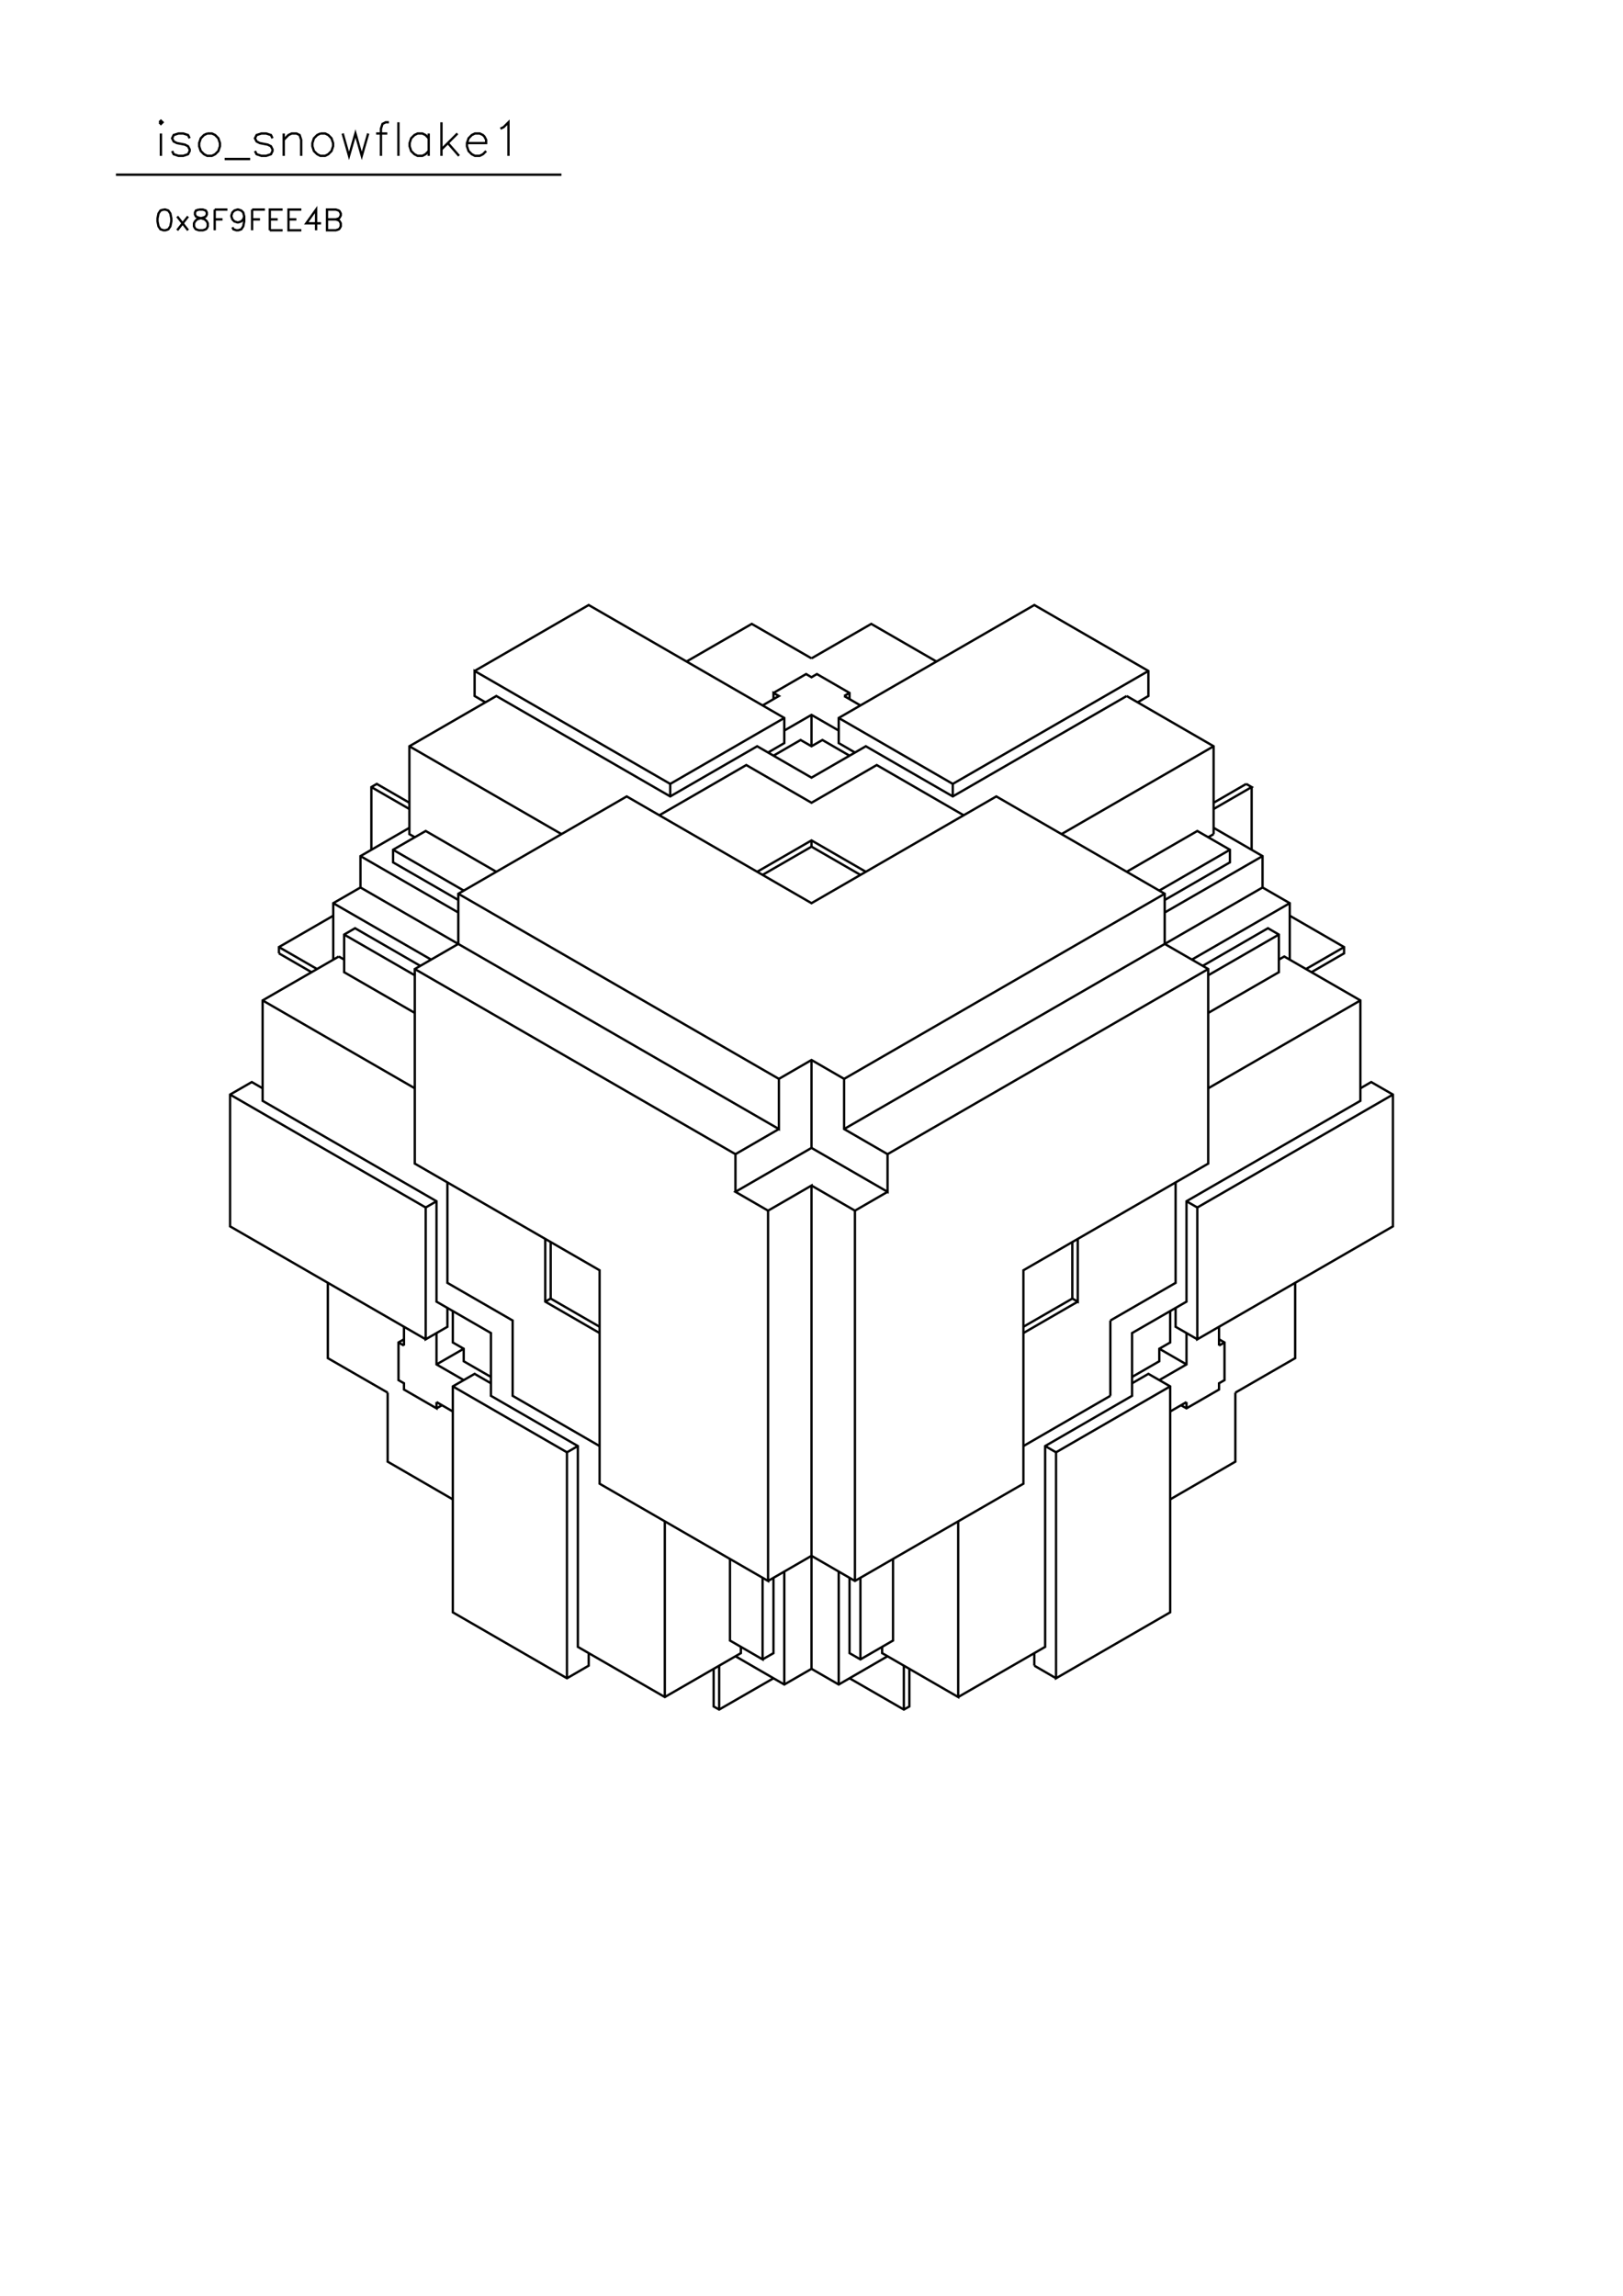 <?xml version="1.0" standalone="no"?>
<svg width="21cm" height="29.7cm" version="1.1" xmlns="http://www.w3.org/2000/svg" viewBox="0.0 0.0 21 29.7">
<path d="M6.141 8.68L7.617 7.827L10.148 9.288L10.148 9.613L9.938 9.735" stroke-width="0.03" stroke="#000000" fill="none"/>
<path d="M10.008 9.776L10.359 9.573L10.5 9.654L10.641 9.573L10.992 9.776" stroke-width="0.03" stroke="#000000" fill="none"/>
<path d="M11.062 9.735L10.852 9.613L10.852 9.288L13.383 7.827L14.859 8.68L14.859 9.004L14.719 9.086" stroke-width="0.03" stroke="#000000" fill="none"/>
<path d="M14.578 9.004L12.328 10.303L11.203 9.654L10.5 10.06L9.797 9.654L8.672 10.303L6.422 9.004L5.297 9.654L5.297 10.791L5.367 10.831" stroke-width="0.03" stroke="#000000" fill="none"/>
<path d="M5.297 10.709L4.664 11.075L4.664 11.481L4.312 11.684L4.312 12.414" stroke-width="0.03" stroke="#000000" fill="none"/>
<path d="M4.383 12.374L3.398 12.942L3.398 14.241L5.648 15.54L5.648 16.839L6.352 17.245L6.352 18.057L7.477 18.707L7.477 21.305L8.602 21.954L9.586 21.386L9.586 21.305" stroke-width="0.03" stroke="#000000" fill="none"/>
<path d="M9.516 21.426L10.148 21.792L10.5 21.589L10.5 15.337L9.938 15.662L9.938 20.452L7.758 19.194L7.758 16.433L5.367 15.053L5.367 12.536L5.93 12.211L5.93 11.562L8.109 10.303L10.5 11.684L12.891 10.303L15.07 11.562L15.07 12.211L15.633 12.536L15.633 15.053L13.242 16.433L13.242 19.194L11.062 20.452L10.5 20.127L9.938 20.452" stroke-width="0.03" stroke="#000000" fill="none"/>
<path d="M9.867 20.412L9.867 21.467L9.445 21.223L9.445 20.168" stroke-width="0.03" stroke="#000000" fill="none"/>
<path d="M10.008 20.412L10.008 21.386L9.867 21.467" stroke-width="0.03" stroke="#000000" fill="none"/>
<path d="M10.008 21.711L9.305 22.116L9.234 22.076L9.234 21.589" stroke-width="0.03" stroke="#000000" fill="none"/>
<path d="M9.305 21.548L9.305 22.116" stroke-width="0.03" stroke="#000000" fill="none"/>
<path d="M8.602 21.954L8.602 19.681" stroke-width="0.03" stroke="#000000" fill="none"/>
<path d="M7.758 18.707L6.633 18.057L6.633 17.083L5.789 16.596L5.789 15.297" stroke-width="0.03" stroke="#000000" fill="none"/>
<path d="M5.648 15.54L5.508 15.621L5.508 17.326L5.789 17.164L5.789 16.92" stroke-width="0.03" stroke="#000000" fill="none"/>
<path d="M5.859 16.961L5.859 17.367L6 17.448L6 17.61L6.352 17.813" stroke-width="0.03" stroke="#000000" fill="none"/>
<path d="M6.352 17.895L6.141 17.773L5.859 17.935L5.859 20.858L7.336 21.711L7.617 21.548L7.617 21.386" stroke-width="0.03" stroke="#000000" fill="none"/>
<path d="M7.336 21.711L7.336 18.788L7.477 18.707" stroke-width="0.03" stroke="#000000" fill="none"/>
<path d="M7.336 18.788L5.859 17.935" stroke-width="0.03" stroke="#000000" fill="none"/>
<path d="M6 17.854L5.648 17.651L5.648 17.245" stroke-width="0.03" stroke="#000000" fill="none"/>
<path d="M5.508 17.326L2.977 15.865L2.977 14.16L3.258 13.998L3.398 14.079" stroke-width="0.03" stroke="#000000" fill="none"/>
<path d="M2.977 14.16L5.508 15.621" stroke-width="0.03" stroke="#000000" fill="none"/>
<path d="M5.367 14.079L3.398 12.942" stroke-width="0.03" stroke="#000000" fill="none"/>
<path d="M3.609 12.333L3.609 12.252L4.312 11.846" stroke-width="0.03" stroke="#000000" fill="none"/>
<path d="M4.312 11.684L5.578 12.414" stroke-width="0.03" stroke="#000000" fill="none"/>
<path d="M5.438 12.495L4.594 12.008L4.453 12.09L4.453 12.577L5.367 13.104" stroke-width="0.03" stroke="#000000" fill="none"/>
<path d="M5.367 12.617L4.453 12.09" stroke-width="0.03" stroke="#000000" fill="none"/>
<path d="M4.383 12.374L4.453 12.414" stroke-width="0.03" stroke="#000000" fill="none"/>
<path d="M4.102 12.536L3.609 12.252" stroke-width="0.03" stroke="#000000" fill="none"/>
<path d="M3.609 12.333L4.031 12.577" stroke-width="0.03" stroke="#000000" fill="none"/>
<path d="M4.664 11.481L10.078 14.606L10.078 13.957L10.5 13.713L10.922 13.957L10.922 14.606L11.484 14.931L15.633 12.536" stroke-width="0.03" stroke="#000000" fill="none"/>
<path d="M15.562 12.495L16.406 12.008L16.547 12.09L16.547 12.577L15.633 13.104" stroke-width="0.03" stroke="#000000" fill="none"/>
<path d="M15.633 12.617L16.547 12.09" stroke-width="0.03" stroke="#000000" fill="none"/>
<path d="M16.688 11.846L17.391 12.252L17.391 12.333L16.969 12.577" stroke-width="0.03" stroke="#000000" fill="none"/>
<path d="M16.898 12.536L17.391 12.252" stroke-width="0.03" stroke="#000000" fill="none"/>
<path d="M16.688 12.414L16.688 11.684L16.336 11.481L16.336 11.075L15.703 10.709" stroke-width="0.03" stroke="#000000" fill="none"/>
<path d="M15.703 10.791L15.633 10.831" stroke-width="0.03" stroke="#000000" fill="none"/>
<path d="M15.703 10.791L15.703 9.654L14.578 9.004" stroke-width="0.03" stroke="#000000" fill="none"/>
<path d="M14.859 8.68L12.328 10.141L10.852 9.288" stroke-width="0.03" stroke="#000000" fill="none"/>
<path d="M10.852 9.451L10.5 9.248L10.148 9.451" stroke-width="0.03" stroke="#000000" fill="none"/>
<path d="M10.148 9.288L8.672 10.141L6.141 8.68L6.141 9.004L6.281 9.086" stroke-width="0.03" stroke="#000000" fill="none"/>
<path d="M5.297 9.654L7.266 10.791" stroke-width="0.03" stroke="#000000" fill="none"/>
<path d="M6.422 11.278L5.508 10.75L5.086 10.993L5.086 11.156L5.93 11.643" stroke-width="0.03" stroke="#000000" fill="none"/>
<path d="M5.93 11.562L10.078 13.957" stroke-width="0.03" stroke="#000000" fill="none"/>
<path d="M10.5 13.713L10.5 14.85L9.516 15.418L9.938 15.662" stroke-width="0.03" stroke="#000000" fill="none"/>
<path d="M9.516 15.418L9.516 14.931L5.367 12.536" stroke-width="0.03" stroke="#000000" fill="none"/>
<path d="M5.93 11.805L4.664 11.075" stroke-width="0.03" stroke="#000000" fill="none"/>
<path d="M4.805 10.993L4.805 10.182L4.875 10.141L5.297 10.385" stroke-width="0.03" stroke="#000000" fill="none"/>
<path d="M5.297 10.466L4.805 10.182" stroke-width="0.03" stroke="#000000" fill="none"/>
<path d="M5.086 10.993L6 11.521" stroke-width="0.03" stroke="#000000" fill="none"/>
<path d="M8.531 10.547L9.656 9.897L10.5 10.385L11.344 9.897L12.469 10.547" stroke-width="0.03" stroke="#000000" fill="none"/>
<path d="M12.328 10.303L12.328 10.141" stroke-width="0.03" stroke="#000000" fill="none"/>
<path d="M13.734 10.791L15.703 9.654" stroke-width="0.03" stroke="#000000" fill="none"/>
<path d="M16.125 10.141L15.703 10.385" stroke-width="0.03" stroke="#000000" fill="none"/>
<path d="M15.703 10.466L16.195 10.182L16.125 10.141" stroke-width="0.03" stroke="#000000" fill="none"/>
<path d="M16.195 10.182L16.195 10.993" stroke-width="0.03" stroke="#000000" fill="none"/>
<path d="M16.336 11.075L15.07 11.805" stroke-width="0.03" stroke="#000000" fill="none"/>
<path d="M15.07 11.643L15.914 11.156L15.914 10.993L15.492 10.75L14.578 11.278" stroke-width="0.03" stroke="#000000" fill="none"/>
<path d="M15 11.521L15.914 10.993" stroke-width="0.03" stroke="#000000" fill="none"/>
<path d="M16.336 11.481L10.922 14.606" stroke-width="0.03" stroke="#000000" fill="none"/>
<path d="M10.5 14.85L11.484 15.418L11.484 14.931" stroke-width="0.03" stroke="#000000" fill="none"/>
<path d="M11.484 15.418L11.062 15.662L11.062 20.452" stroke-width="0.03" stroke="#000000" fill="none"/>
<path d="M10.992 20.412L10.992 21.386L11.133 21.467L11.555 21.223L11.555 20.168" stroke-width="0.03" stroke="#000000" fill="none"/>
<path d="M11.133 20.412L11.133 21.467" stroke-width="0.03" stroke="#000000" fill="none"/>
<path d="M10.992 21.711L11.695 22.116L11.766 22.076L11.766 21.589" stroke-width="0.03" stroke="#000000" fill="none"/>
<path d="M11.695 21.548L11.695 22.116" stroke-width="0.03" stroke="#000000" fill="none"/>
<path d="M12.398 21.954L13.523 21.305L13.523 18.707L14.648 18.057L14.648 17.245L15.352 16.839L15.352 15.54L17.602 14.241L17.602 12.942L16.617 12.374L16.547 12.414" stroke-width="0.03" stroke="#000000" fill="none"/>
<path d="M16.688 11.684L15.422 12.414" stroke-width="0.03" stroke="#000000" fill="none"/>
<path d="M15.07 11.562L10.922 13.957" stroke-width="0.03" stroke="#000000" fill="none"/>
<path d="M10.078 14.606L9.516 14.931" stroke-width="0.03" stroke="#000000" fill="none"/>
<path d="M10.5 15.337L11.062 15.662" stroke-width="0.03" stroke="#000000" fill="none"/>
<path d="M13.242 17.164L13.875 16.799L13.945 16.839L13.945 16.027" stroke-width="0.03" stroke="#000000" fill="none"/>
<path d="M13.875 16.068L13.875 16.799" stroke-width="0.03" stroke="#000000" fill="none"/>
<path d="M13.945 16.839L13.242 17.245" stroke-width="0.03" stroke="#000000" fill="none"/>
<path d="M14.367 17.083L15.211 16.596L15.211 15.297" stroke-width="0.03" stroke="#000000" fill="none"/>
<path d="M15.352 15.54L15.492 15.621L15.492 17.326L18.023 15.865L18.023 14.16L17.742 13.998L17.602 14.079" stroke-width="0.03" stroke="#000000" fill="none"/>
<path d="M18.023 14.16L15.492 15.621" stroke-width="0.03" stroke="#000000" fill="none"/>
<path d="M15.211 16.92L15.211 17.164L15.492 17.326" stroke-width="0.03" stroke="#000000" fill="none"/>
<path d="M15.352 17.245L15.352 17.651L15 17.854" stroke-width="0.03" stroke="#000000" fill="none"/>
<path d="M15.141 17.935L13.664 18.788L13.664 21.711L15.141 20.858L15.141 17.935L14.859 17.773L14.648 17.895" stroke-width="0.03" stroke="#000000" fill="none"/>
<path d="M14.648 17.813L15 17.61L15 17.448L15.141 17.367L15.141 16.961" stroke-width="0.03" stroke="#000000" fill="none"/>
<path d="M15 17.448L15.352 17.651" stroke-width="0.03" stroke="#000000" fill="none"/>
<path d="M15.352 18.138L15.141 18.26" stroke-width="0.03" stroke="#000000" fill="none"/>
<path d="M15.281 18.179L15.352 18.219L15.773 17.976L15.773 17.895L15.844 17.854L15.844 17.367L15.773 17.326" stroke-width="0.03" stroke="#000000" fill="none"/>
<path d="M15.773 17.407L15.844 17.367" stroke-width="0.03" stroke="#000000" fill="none"/>
<path d="M15.773 17.407L15.773 17.164" stroke-width="0.03" stroke="#000000" fill="none"/>
<path d="M15.984 18.016L16.758 17.57L16.758 16.596" stroke-width="0.03" stroke="#000000" fill="none"/>
<path d="M15.984 18.016L15.984 18.909L15.141 19.397" stroke-width="0.03" stroke="#000000" fill="none"/>
<path d="M15.352 18.219L15.352 18.138" stroke-width="0.03" stroke="#000000" fill="none"/>
<path d="M14.367 18.057L13.242 18.707" stroke-width="0.03" stroke="#000000" fill="none"/>
<path d="M13.523 18.707L13.664 18.788" stroke-width="0.03" stroke="#000000" fill="none"/>
<path d="M14.367 18.057L14.367 17.083" stroke-width="0.03" stroke="#000000" fill="none"/>
<path d="M12.398 19.681L12.398 21.954L11.414 21.386L11.414 21.305" stroke-width="0.03" stroke="#000000" fill="none"/>
<path d="M11.484 21.426L10.852 21.792L10.5 21.589" stroke-width="0.03" stroke="#000000" fill="none"/>
<path d="M10.148 21.792L10.148 20.33" stroke-width="0.03" stroke="#000000" fill="none"/>
<path d="M10.852 20.33L10.852 21.792" stroke-width="0.03" stroke="#000000" fill="none"/>
<path d="M13.383 21.548L13.383 21.386" stroke-width="0.03" stroke="#000000" fill="none"/>
<path d="M13.383 21.548L13.664 21.711" stroke-width="0.03" stroke="#000000" fill="none"/>
<path d="M7.758 17.245L7.055 16.839L7.055 16.027" stroke-width="0.03" stroke="#000000" fill="none"/>
<path d="M7.125 16.068L7.125 16.799L7.758 17.164" stroke-width="0.03" stroke="#000000" fill="none"/>
<path d="M7.125 16.799L7.055 16.839" stroke-width="0.03" stroke="#000000" fill="none"/>
<path d="M6 17.448L5.648 17.651" stroke-width="0.03" stroke="#000000" fill="none"/>
<path d="M5.648 18.138L5.648 18.219L5.227 17.976L5.227 17.895L5.156 17.854L5.156 17.367L5.227 17.326" stroke-width="0.03" stroke="#000000" fill="none"/>
<path d="M5.227 17.407L5.227 17.164" stroke-width="0.03" stroke="#000000" fill="none"/>
<path d="M5.156 17.367L5.227 17.407" stroke-width="0.03" stroke="#000000" fill="none"/>
<path d="M5.016 18.016L5.016 18.909L5.859 19.397" stroke-width="0.03" stroke="#000000" fill="none"/>
<path d="M5.859 18.26L5.648 18.138" stroke-width="0.03" stroke="#000000" fill="none"/>
<path d="M5.719 18.179L5.648 18.219" stroke-width="0.03" stroke="#000000" fill="none"/>
<path d="M5.016 18.016L4.242 17.57L4.242 16.596" stroke-width="0.03" stroke="#000000" fill="none"/>
<path d="M9.797 11.278L10.5 10.872L11.203 11.278" stroke-width="0.03" stroke="#000000" fill="none"/>
<path d="M11.133 11.318L10.5 10.953L10.5 10.872" stroke-width="0.03" stroke="#000000" fill="none"/>
<path d="M10.5 10.953L9.867 11.318" stroke-width="0.03" stroke="#000000" fill="none"/>
<path d="M8.672 10.303L8.672 10.141" stroke-width="0.03" stroke="#000000" fill="none"/>
<path d="M9.867 9.126L10.078 9.004L10.008 8.964L10.008 9.045" stroke-width="0.03" stroke="#000000" fill="none"/>
<path d="M10.008 8.964L10.43 8.72L10.5 8.761L10.57 8.72L10.992 8.964L10.992 9.045" stroke-width="0.03" stroke="#000000" fill="none"/>
<path d="M10.922 9.004L10.992 8.964" stroke-width="0.03" stroke="#000000" fill="none"/>
<path d="M10.922 9.004L11.133 9.126" stroke-width="0.03" stroke="#000000" fill="none"/>
<path d="M10.5 9.248L10.5 9.654" stroke-width="0.03" stroke="#000000" fill="none"/>
<path d="M10.5 8.517L11.273 8.071L12.117 8.558" stroke-width="0.03" stroke="#000000" fill="none"/>
<path d="M10.5 8.517L9.727 8.071L8.883 8.558" stroke-width="0.03" stroke="#000000" fill="none"/>
<path d="M7.264 2.26L1.5 2.26" stroke-width="0.03" stroke="#000000" fill="none"/>
<path d="M2.082 2.016L2.082 1.727" stroke-width="0.03" stroke="#000000" fill="none"/>
<path d="M2.062 1.582L2.082 1.603L2.103 1.582L2.082 1.562L2.062 1.582" stroke-width="0.03" stroke="#000000" fill="none"/>
<path d="M2.227 1.954L2.247 1.995L2.309 2.016L2.371 2.016L2.433 1.995L2.454 1.954L2.454 1.933L2.433 1.892L2.392 1.871L2.289 1.851L2.247 1.83L2.227 1.789L2.247 1.747L2.309 1.727L2.371 1.727L2.433 1.747L2.454 1.789" stroke-width="0.03" stroke="#000000" fill="none"/>
<path d="M2.681 1.727L2.639 1.747L2.598 1.789L2.577 1.851L2.577 1.892L2.598 1.954L2.639 1.995L2.681 2.016L2.742 2.016L2.784 1.995L2.825 1.954L2.846 1.892L2.846 1.851L2.825 1.789L2.784 1.747L2.742 1.727L2.681 1.727" stroke-width="0.03" stroke="#000000" fill="none"/>
<path d="M2.907 2.057L3.237 2.057" stroke-width="0.03" stroke="#000000" fill="none"/>
<path d="M3.299 1.954L3.32 1.995L3.382 2.016L3.444 2.016L3.506 1.995L3.526 1.954L3.526 1.933L3.506 1.892L3.464 1.871L3.361 1.851L3.32 1.83L3.299 1.789L3.32 1.747L3.382 1.727L3.444 1.727L3.506 1.747L3.526 1.789" stroke-width="0.03" stroke="#000000" fill="none"/>
<path d="M3.671 1.809L3.732 1.747L3.774 1.727L3.836 1.727L3.877 1.747L3.897 1.809L3.897 2.016" stroke-width="0.03" stroke="#000000" fill="none"/>
<path d="M3.671 2.016L3.671 1.727" stroke-width="0.03" stroke="#000000" fill="none"/>
<path d="M4.145 1.727L4.104 1.747L4.062 1.789L4.042 1.851L4.042 1.892L4.062 1.954L4.104 1.995L4.145 2.016L4.207 2.016L4.248 1.995L4.289 1.954L4.31 1.892L4.31 1.851L4.289 1.789L4.248 1.747L4.207 1.727L4.145 1.727" stroke-width="0.03" stroke="#000000" fill="none"/>
<path d="M4.434 1.727L4.516 2.016L4.599 1.727L4.681 2.016L4.764 1.727" stroke-width="0.03" stroke="#000000" fill="none"/>
<path d="M4.867 1.727L5.011 1.727" stroke-width="0.03" stroke="#000000" fill="none"/>
<path d="M5.032 1.582L4.99 1.582L4.949 1.603L4.929 1.665L4.929 2.016" stroke-width="0.03" stroke="#000000" fill="none"/>
<path d="M5.155 2.016L5.155 1.582" stroke-width="0.03" stroke="#000000" fill="none"/>
<path d="M5.547 1.727L5.547 2.016" stroke-width="0.03" stroke="#000000" fill="none"/>
<path d="M5.547 1.954L5.506 1.995L5.465 2.016L5.403 2.016L5.362 1.995L5.32 1.954L5.3 1.892L5.3 1.851L5.32 1.789L5.362 1.747L5.403 1.727L5.465 1.727L5.506 1.747L5.547 1.789" stroke-width="0.03" stroke="#000000" fill="none"/>
<path d="M5.712 1.933L5.919 1.727" stroke-width="0.03" stroke="#000000" fill="none"/>
<path d="M5.795 1.851L5.939 2.016" stroke-width="0.03" stroke="#000000" fill="none"/>
<path d="M6.042 1.851L6.29 1.851L6.29 1.809L6.269 1.768L6.249 1.747L6.207 1.727L6.145 1.727L6.104 1.747L6.063 1.789L6.042 1.851L6.042 1.892L6.063 1.954L6.104 1.995L6.145 2.016L6.207 2.016L6.249 1.995L6.29 1.954" stroke-width="0.03" stroke="#000000" fill="none"/>
<path d="M6.579 2.016L6.579 1.582L6.517 1.644L6.475 1.665" stroke-width="0.03" stroke="#000000" fill="none"/>
<path d="M5.712 1.582L5.712 2.016" stroke-width="0.03" stroke="#000000" fill="none"/>
<path d="M4.345 2.838L4.384 2.826L4.396 2.813L4.409 2.787L4.409 2.762L4.396 2.736L4.384 2.724L4.345 2.711L4.231 2.711L4.231 2.979L4.345 2.979L4.384 2.966L4.396 2.953L4.409 2.928L4.409 2.889L4.396 2.864L4.384 2.851L4.345 2.838L4.231 2.838" stroke-width="0.03" stroke="#000000" fill="none"/>
<path d="M4.154 2.889L3.963 2.889L4.09 2.711L4.09 2.979" stroke-width="0.03" stroke="#000000" fill="none"/>
<path d="M3.899 2.979L3.733 2.979L3.733 2.711L3.899 2.711" stroke-width="0.03" stroke="#000000" fill="none"/>
<path d="M3.835 2.838L3.733 2.838" stroke-width="0.03" stroke="#000000" fill="none"/>
<path d="M3.593 2.838L3.491 2.838" stroke-width="0.03" stroke="#000000" fill="none"/>
<path d="M3.364 2.838L3.262 2.838" stroke-width="0.03" stroke="#000000" fill="none"/>
<path d="M3.16 2.8L3.147 2.838L3.122 2.864L3.083 2.877L3.071 2.877L3.032 2.864L3.007 2.838L2.994 2.8L2.994 2.787L3.007 2.749L3.032 2.724L3.071 2.711L3.083 2.711L3.122 2.724L3.147 2.749L3.16 2.8L3.16 2.864L3.147 2.928L3.122 2.966L3.083 2.979L3.058 2.979L3.02 2.966L3.007 2.94" stroke-width="0.03" stroke="#000000" fill="none"/>
<path d="M2.879 2.838L2.778 2.838" stroke-width="0.03" stroke="#000000" fill="none"/>
<path d="M2.778 2.711L2.778 2.979" stroke-width="0.03" stroke="#000000" fill="none"/>
<path d="M2.778 2.711L2.943 2.711" stroke-width="0.03" stroke="#000000" fill="none"/>
<path d="M3.262 2.711L3.262 2.979" stroke-width="0.03" stroke="#000000" fill="none"/>
<path d="M3.491 2.979L3.491 2.711L3.657 2.711" stroke-width="0.03" stroke="#000000" fill="none"/>
<path d="M3.428 2.711L3.262 2.711" stroke-width="0.03" stroke="#000000" fill="none"/>
<path d="M3.491 2.979L3.657 2.979" stroke-width="0.03" stroke="#000000" fill="none"/>
<path d="M2.574 2.711L2.535 2.724L2.523 2.749L2.523 2.775L2.535 2.8L2.561 2.813L2.612 2.826L2.65 2.838L2.676 2.864L2.688 2.889L2.688 2.928L2.676 2.953L2.663 2.966L2.625 2.979L2.574 2.979L2.535 2.966L2.523 2.953L2.51 2.928L2.51 2.889L2.523 2.864L2.548 2.838L2.586 2.826L2.637 2.813L2.663 2.8L2.676 2.775L2.676 2.749L2.663 2.724L2.625 2.711L2.574 2.711" stroke-width="0.03" stroke="#000000" fill="none"/>
<path d="M2.433 2.8L2.293 2.979" stroke-width="0.03" stroke="#000000" fill="none"/>
<path d="M2.433 2.979L2.293 2.8" stroke-width="0.03" stroke="#000000" fill="none"/>
<path d="M2.115 2.711L2.076 2.724L2.051 2.762L2.038 2.826L2.038 2.864L2.051 2.928L2.076 2.966L2.115 2.979L2.14 2.979L2.178 2.966L2.204 2.928L2.217 2.864L2.217 2.826L2.204 2.762L2.178 2.724L2.14 2.711L2.115 2.711" stroke-width="0.03" stroke="#000000" fill="none"/>
<path d="M15.633 14.079L17.602 12.942" stroke-width="0.03" stroke="#000000" fill="none"/>
</svg>
